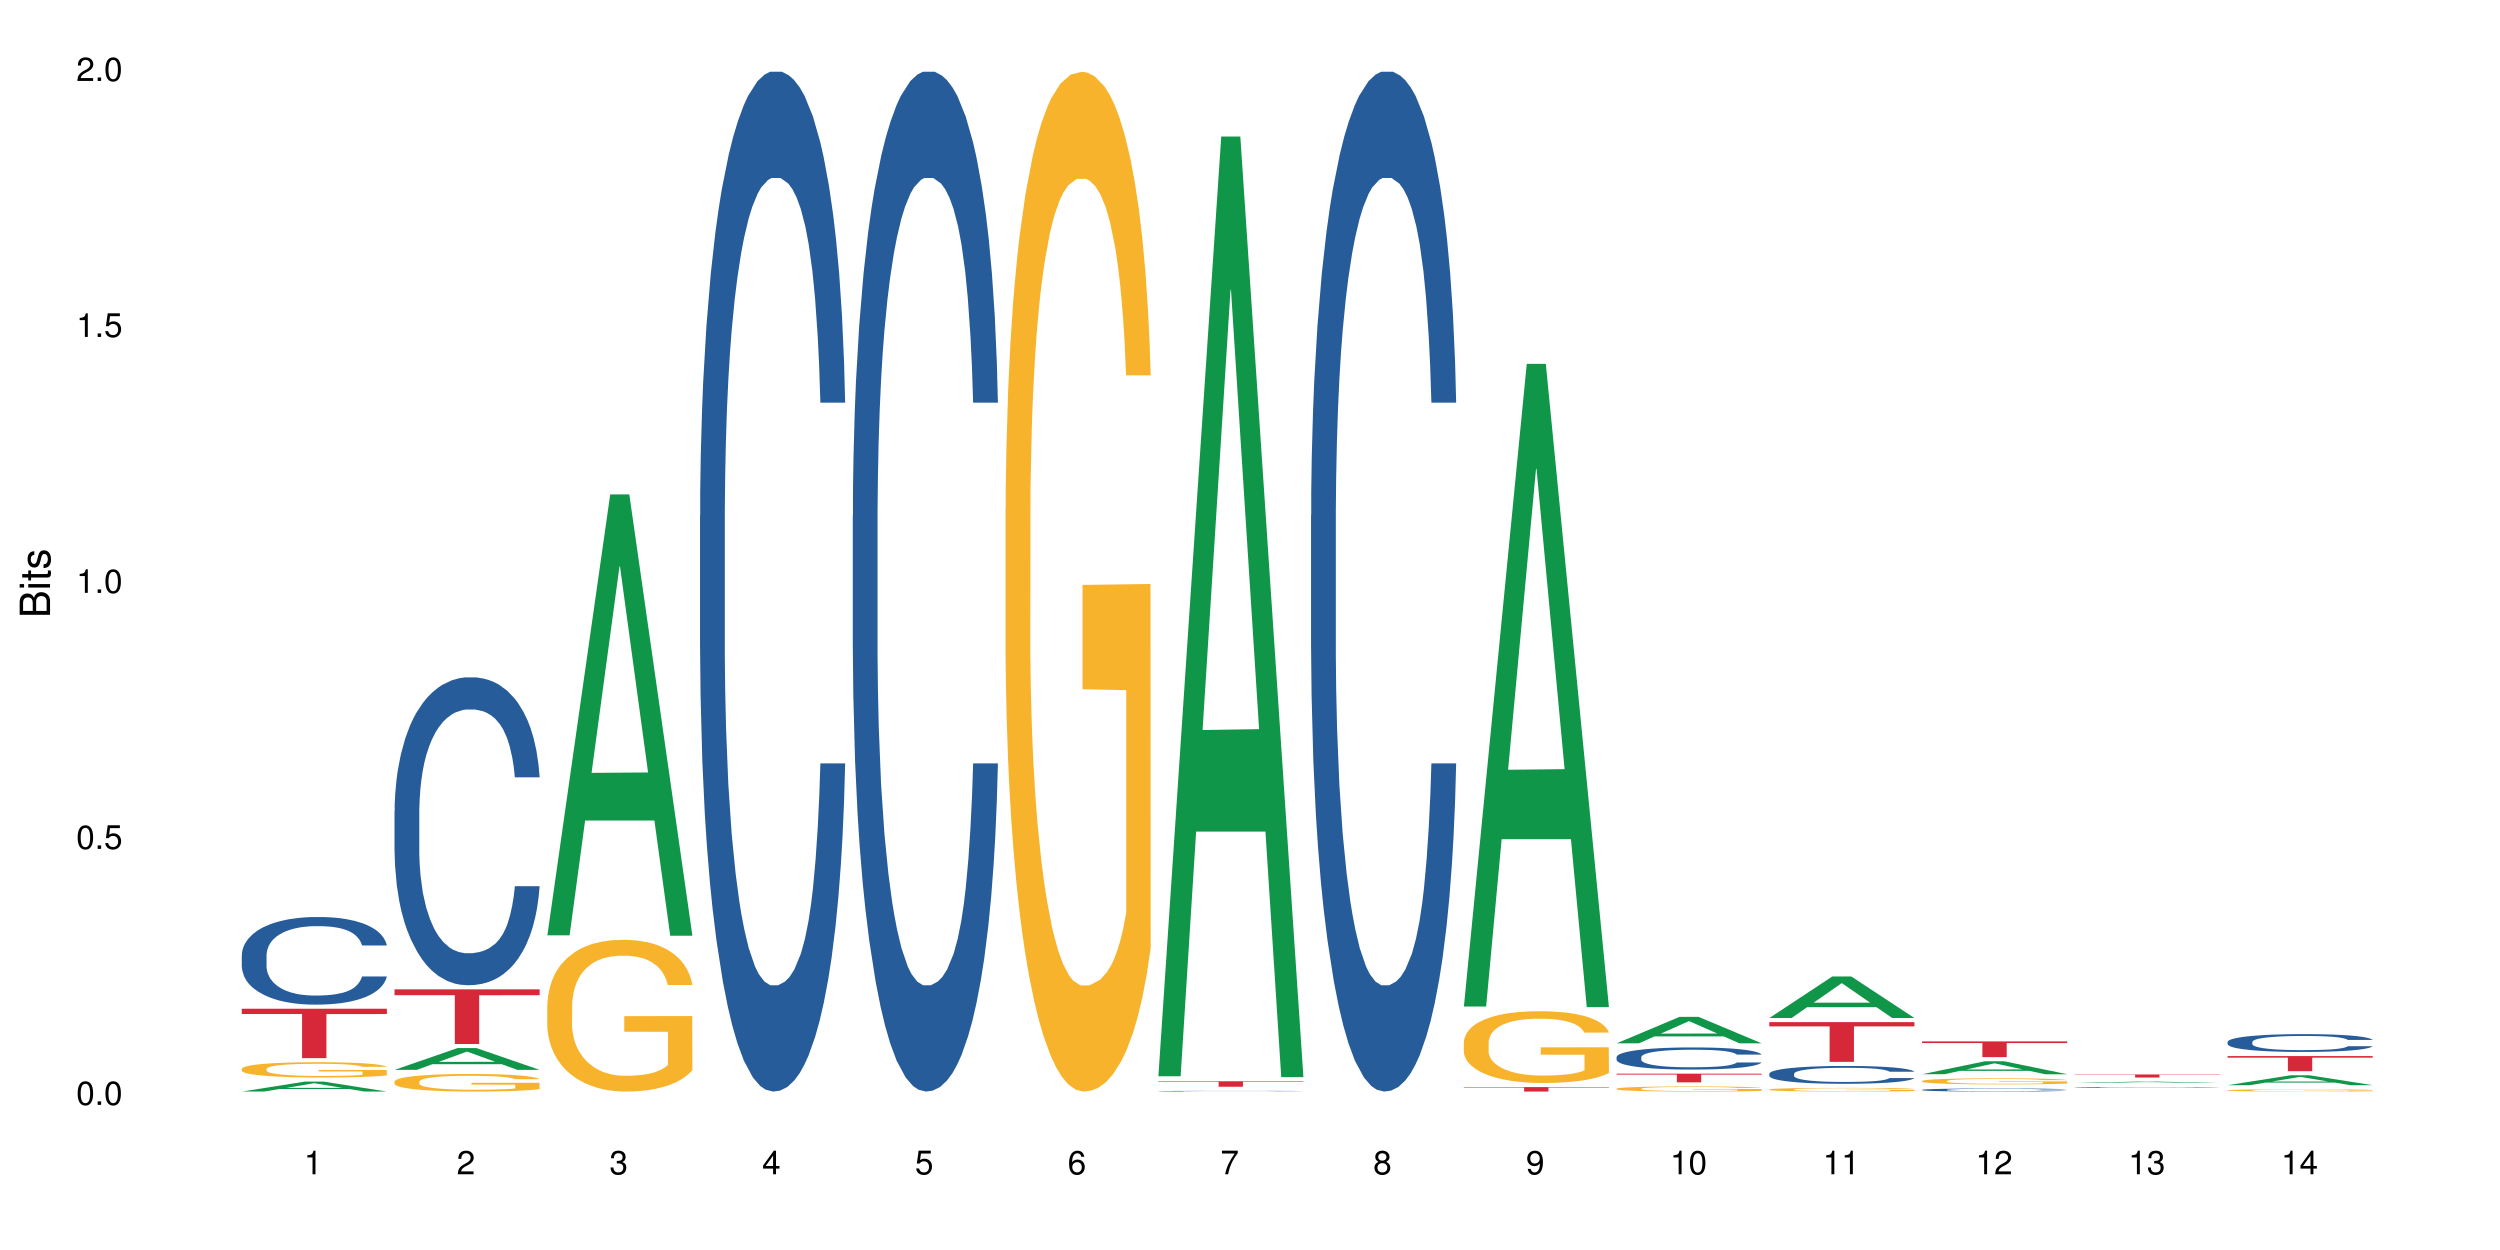 <?xml version="1.0" encoding="UTF-8"?>
<svg xmlns="http://www.w3.org/2000/svg" xmlns:xlink="http://www.w3.org/1999/xlink" width="720pt" height="360pt" viewBox="0 0 720 360" version="1.1">
<defs>
<g>
<symbol overflow="visible" id="glyph0-0">
<path style="stroke:none;" d=""/>
</symbol>
<symbol overflow="visible" id="glyph0-1">
<path style="stroke:none;" d="M 2.641 -6.797 C 2 -6.797 1.422 -6.531 1.078 -6.047 C 0.641 -5.453 0.406 -4.547 0.406 -3.297 C 0.406 -1 1.188 0.219 2.641 0.219 C 4.078 0.219 4.859 -1 4.859 -3.234 C 4.859 -4.562 4.656 -5.438 4.203 -6.047 C 3.844 -6.531 3.281 -6.797 2.641 -6.797 Z M 2.641 -6.047 C 3.547 -6.047 4 -5.125 4 -3.312 C 4 -1.375 3.562 -0.484 2.625 -0.484 C 1.734 -0.484 1.281 -1.422 1.281 -3.281 C 1.281 -5.141 1.734 -6.047 2.641 -6.047 Z M 2.641 -6.047 "/>
</symbol>
<symbol overflow="visible" id="glyph0-2">
<path style="stroke:none;" d="M 1.828 -1 L 0.828 -1 L 0.828 0 L 1.828 0 Z M 1.828 -1 "/>
</symbol>
<symbol overflow="visible" id="glyph0-3">
<path style="stroke:none;" d="M 4.562 -6.797 L 1.062 -6.797 L 0.547 -3.094 L 1.328 -3.094 C 1.719 -3.562 2.047 -3.734 2.578 -3.734 C 3.484 -3.734 4.062 -3.109 4.062 -2.094 C 4.062 -1.125 3.484 -0.531 2.578 -0.531 C 1.828 -0.531 1.375 -0.906 1.188 -1.672 L 0.328 -1.672 C 0.453 -1.109 0.547 -0.844 0.75 -0.594 C 1.125 -0.078 1.828 0.219 2.594 0.219 C 3.969 0.219 4.922 -0.781 4.922 -2.219 C 4.922 -3.562 4.031 -4.484 2.719 -4.484 C 2.25 -4.484 1.859 -4.359 1.469 -4.062 L 1.734 -5.969 L 4.562 -5.969 Z M 4.562 -6.797 "/>
</symbol>
<symbol overflow="visible" id="glyph0-4">
<path style="stroke:none;" d="M 2.484 -4.844 L 2.484 0 L 3.328 0 L 3.328 -6.797 L 2.766 -6.797 C 2.469 -5.75 2.281 -5.609 0.984 -5.453 L 0.984 -4.844 Z M 2.484 -4.844 "/>
</symbol>
<symbol overflow="visible" id="glyph0-5">
<path style="stroke:none;" d="M 4.859 -0.828 L 1.281 -0.828 C 1.359 -1.391 1.672 -1.75 2.5 -2.234 L 3.469 -2.75 C 4.406 -3.266 4.906 -3.969 4.906 -4.812 C 4.906 -5.375 4.672 -5.906 4.266 -6.266 C 3.859 -6.625 3.375 -6.797 2.719 -6.797 C 1.859 -6.797 1.219 -6.5 0.844 -5.922 C 0.609 -5.562 0.5 -5.125 0.484 -4.438 L 1.328 -4.438 C 1.359 -4.906 1.406 -5.188 1.531 -5.406 C 1.75 -5.812 2.188 -6.062 2.703 -6.062 C 3.469 -6.062 4.031 -5.516 4.031 -4.781 C 4.031 -4.25 3.719 -3.797 3.125 -3.438 L 2.234 -2.938 C 0.812 -2.141 0.406 -1.5 0.328 0 L 4.859 0 Z M 4.859 -0.828 "/>
</symbol>
<symbol overflow="visible" id="glyph0-6">
<path style="stroke:none;" d="M 2.125 -3.125 L 2.578 -3.125 C 3.516 -3.125 3.984 -2.703 3.984 -1.891 C 3.984 -1.031 3.469 -0.531 2.578 -0.531 C 1.656 -0.531 1.203 -0.984 1.156 -1.969 L 0.312 -1.969 C 0.344 -1.422 0.438 -1.078 0.609 -0.766 C 0.953 -0.109 1.625 0.219 2.547 0.219 C 3.953 0.219 4.859 -0.609 4.859 -1.906 C 4.859 -2.766 4.516 -3.25 3.703 -3.516 C 4.344 -3.766 4.656 -4.25 4.656 -4.938 C 4.656 -6.109 3.875 -6.797 2.578 -6.797 C 1.203 -6.797 0.484 -6.047 0.453 -4.609 L 1.297 -4.609 C 1.312 -5.016 1.344 -5.25 1.453 -5.453 C 1.641 -5.828 2.062 -6.062 2.594 -6.062 C 3.344 -6.062 3.797 -5.625 3.797 -4.906 C 3.797 -4.422 3.609 -4.141 3.25 -3.984 C 3.016 -3.891 2.719 -3.844 2.125 -3.844 Z M 2.125 -3.125 "/>
</symbol>
<symbol overflow="visible" id="glyph0-7">
<path style="stroke:none;" d="M 3.141 -1.625 L 3.141 0 L 3.984 0 L 3.984 -1.625 L 4.984 -1.625 L 4.984 -2.391 L 3.984 -2.391 L 3.984 -6.797 L 3.359 -6.797 L 0.266 -2.516 L 0.266 -1.625 Z M 3.141 -2.391 L 1 -2.391 L 3.141 -5.359 Z M 3.141 -2.391 "/>
</symbol>
<symbol overflow="visible" id="glyph0-8">
<path style="stroke:none;" d="M 4.781 -5.031 C 4.609 -6.141 3.891 -6.797 2.844 -6.797 C 2.094 -6.797 1.422 -6.438 1.031 -5.828 C 0.609 -5.172 0.406 -4.344 0.406 -3.094 C 0.406 -1.953 0.578 -1.234 0.984 -0.625 C 1.359 -0.078 1.953 0.219 2.703 0.219 C 3.984 0.219 4.922 -0.734 4.922 -2.078 C 4.922 -3.344 4.062 -4.234 2.844 -4.234 C 2.172 -4.234 1.641 -3.969 1.281 -3.469 C 1.281 -5.125 1.828 -6.047 2.797 -6.047 C 3.391 -6.047 3.797 -5.672 3.938 -5.031 Z M 2.734 -3.484 C 3.547 -3.484 4.062 -2.922 4.062 -2 C 4.062 -1.156 3.484 -0.531 2.703 -0.531 C 1.922 -0.531 1.328 -1.188 1.328 -2.047 C 1.328 -2.891 1.906 -3.484 2.734 -3.484 Z M 2.734 -3.484 "/>
</symbol>
<symbol overflow="visible" id="glyph0-9">
<path style="stroke:none;" d="M 4.984 -6.797 L 0.438 -6.797 L 0.438 -5.969 L 4.109 -5.969 C 2.5 -3.656 1.828 -2.234 1.328 0 L 2.219 0 C 2.594 -2.172 3.453 -4.047 4.984 -6.094 Z M 4.984 -6.797 "/>
</symbol>
<symbol overflow="visible" id="glyph0-10">
<path style="stroke:none;" d="M 3.75 -3.578 C 4.453 -4 4.688 -4.344 4.688 -4.984 C 4.688 -6.047 3.844 -6.797 2.641 -6.797 C 1.438 -6.797 0.594 -6.047 0.594 -4.984 C 0.594 -4.359 0.828 -4.016 1.516 -3.578 C 0.734 -3.203 0.359 -2.641 0.359 -1.891 C 0.359 -0.641 1.297 0.219 2.641 0.219 C 3.984 0.219 4.922 -0.641 4.922 -1.875 C 4.922 -2.641 4.531 -3.203 3.75 -3.578 Z M 2.641 -6.047 C 3.359 -6.047 3.812 -5.625 3.812 -4.969 C 3.812 -4.344 3.344 -3.922 2.641 -3.922 C 1.922 -3.922 1.453 -4.344 1.453 -4.984 C 1.453 -5.625 1.922 -6.047 2.641 -6.047 Z M 2.641 -3.203 C 3.484 -3.203 4.062 -2.672 4.062 -1.875 C 4.062 -1.062 3.484 -0.531 2.625 -0.531 C 1.797 -0.531 1.219 -1.078 1.219 -1.875 C 1.219 -2.672 1.797 -3.203 2.641 -3.203 Z M 2.641 -3.203 "/>
</symbol>
<symbol overflow="visible" id="glyph0-11">
<path style="stroke:none;" d="M 0.516 -1.547 C 0.672 -0.438 1.406 0.219 2.438 0.219 C 3.188 0.219 3.859 -0.141 4.266 -0.75 C 4.688 -1.406 4.891 -2.25 4.891 -3.484 C 4.891 -4.625 4.703 -5.359 4.312 -5.953 C 3.938 -6.5 3.344 -6.797 2.594 -6.797 C 1.297 -6.797 0.359 -5.844 0.359 -4.516 C 0.359 -3.25 1.234 -2.344 2.453 -2.344 C 3.094 -2.344 3.562 -2.578 4.016 -3.109 C 4 -1.453 3.469 -0.531 2.5 -0.531 C 1.906 -0.531 1.484 -0.906 1.359 -1.547 Z M 2.578 -6.062 C 3.375 -6.062 3.969 -5.406 3.969 -4.531 C 3.969 -3.688 3.375 -3.094 2.547 -3.094 C 1.734 -3.094 1.234 -3.672 1.234 -4.578 C 1.234 -5.438 1.797 -6.062 2.578 -6.062 Z M 2.578 -6.062 "/>
</symbol>
<symbol overflow="visible" id="glyph1-0">
<path style="stroke:none;" d=""/>
</symbol>
<symbol overflow="visible" id="glyph1-1">
<path style="stroke:none;" d="M 0 -0.953 L 0 -4.891 C 0 -5.719 -0.234 -6.344 -0.734 -6.797 C -1.188 -7.234 -1.812 -7.469 -2.5 -7.469 C -3.547 -7.469 -4.188 -7 -4.625 -5.875 C -4.984 -6.672 -5.641 -7.094 -6.531 -7.094 C -7.156 -7.094 -7.734 -6.859 -8.141 -6.391 C -8.562 -5.938 -8.75 -5.344 -8.75 -4.5 L -8.75 -0.953 Z M -4.984 -2.062 L -7.766 -2.062 L -7.766 -4.219 C -7.766 -4.844 -7.688 -5.203 -7.453 -5.5 C -7.219 -5.812 -6.859 -5.969 -6.375 -5.969 C -5.906 -5.969 -5.531 -5.812 -5.297 -5.5 C -5.062 -5.203 -4.984 -4.844 -4.984 -4.219 Z M -0.984 -2.062 L -4 -2.062 L -4 -4.781 C -4 -5.328 -3.859 -5.688 -3.578 -5.953 C -3.297 -6.219 -2.922 -6.359 -2.484 -6.359 C -2.062 -6.359 -1.688 -6.219 -1.406 -5.953 C -1.109 -5.688 -0.984 -5.328 -0.984 -4.781 Z M -0.984 -2.062 "/>
</symbol>
<symbol overflow="visible" id="glyph1-2">
<path style="stroke:none;" d="M -6.281 -1.797 L -6.281 -0.797 L 0 -0.797 L 0 -1.797 Z M -8.75 -1.797 L -8.75 -0.797 L -7.484 -0.797 L -7.484 -1.797 Z M -8.75 -1.797 "/>
</symbol>
<symbol overflow="visible" id="glyph1-3">
<path style="stroke:none;" d="M -6.281 -3.047 L -6.281 -2.016 L -8.016 -2.016 L -8.016 -1.016 L -6.281 -1.016 L -6.281 -0.172 L -5.469 -0.172 L -5.469 -1.016 L -0.719 -1.016 C -0.078 -1.016 0.281 -1.453 0.281 -2.234 C 0.281 -2.469 0.25 -2.719 0.188 -3.047 L -0.641 -3.047 C -0.609 -2.922 -0.594 -2.766 -0.594 -2.562 C -0.594 -2.141 -0.719 -2.016 -1.156 -2.016 L -5.469 -2.016 L -5.469 -3.047 Z M -6.281 -3.047 "/>
</symbol>
<symbol overflow="visible" id="glyph1-4">
<path style="stroke:none;" d="M -4.531 -5.25 C -5.766 -5.25 -6.469 -4.422 -6.469 -2.969 C -6.469 -1.516 -5.719 -0.562 -4.547 -0.562 C -3.562 -0.562 -3.094 -1.062 -2.734 -2.562 L -2.516 -3.484 C -2.344 -4.188 -2.094 -4.469 -1.625 -4.469 C -1.047 -4.469 -0.641 -3.875 -0.641 -3 C -0.641 -2.453 -0.797 -2 -1.062 -1.75 C -1.25 -1.594 -1.422 -1.531 -1.875 -1.469 L -1.875 -0.406 C -0.422 -0.453 0.281 -1.266 0.281 -2.922 C 0.281 -4.5 -0.5 -5.516 -1.719 -5.516 C -2.656 -5.516 -3.172 -4.984 -3.469 -3.734 L -3.703 -2.766 C -3.891 -1.953 -4.156 -1.609 -4.594 -1.609 C -5.172 -1.609 -5.547 -2.125 -5.547 -2.938 C -5.547 -3.75 -5.203 -4.172 -4.531 -4.203 Z M -4.531 -5.25 "/>
</symbol>
</g>
</defs>
<g id="surface117847">
<rect x="0" y="0" width="720" height="360" style="fill:rgb(100%,100%,100%);fill-opacity:1;stroke:none;"/>
<path style=" stroke:none;fill-rule:nonzero;fill:rgb(6.275%,58.824%,28.235%);fill-opacity:1;" d="M 69.629 314.367 L 69.676 314.367 L 87.758 311.508 L 93.25 311.508 L 111.422 314.371 L 105.039 314.371 L 100.484 313.625 L 80.523 313.625 L 76.059 314.367 L 69.629 314.367 L 82.445 313.312 L 98.652 313.312 L 90.57 311.977 L 90.48 311.973 L 90.391 311.98 L 82.398 313.312 L 82.445 313.312 Z M 69.629 314.367 "/>
<path style=" stroke:none;fill-rule:nonzero;fill:rgb(14.51%,36.078%,60%);fill-opacity:1;" d="M 69.629 275.086 L 69.68 275.062 L 69.68 274.512 L 69.832 273.633 L 70.191 272.527 L 70.547 271.766 L 71.465 270.406 L 72.738 269.09 L 74.062 268.074 L 75.031 267.477 L 75.898 267.016 L 77.887 266.16 L 79.16 265.723 L 80.535 265.332 L 82.219 264.941 L 83.441 264.711 L 86.195 264.34 L 88.234 264.18 L 89.812 264.109 L 93.227 264.109 L 95.266 264.203 L 96.746 264.316 L 98.375 264.5 L 99.75 264.711 L 102.148 265.215 L 104.289 265.863 L 105.258 266.23 L 106.785 266.945 L 107.957 267.637 L 108.773 268.238 L 109.691 269.09 L 110.504 270.129 L 111.117 271.305 L 111.422 272.297 L 104.289 272.297 L 103.93 271.375 L 103.523 270.66 L 102.758 269.715 L 101.992 269.043 L 100.922 268.375 L 99.957 267.938 L 98.629 267.5 L 97.457 267.223 L 96.234 267.016 L 95.062 266.875 L 92.82 266.738 L 90.219 266.738 L 89.254 266.785 L 87.266 266.969 L 86.195 267.129 L 84.664 267.453 L 83.594 267.754 L 82.32 268.215 L 81.453 268.605 L 80.383 269.207 L 79.617 269.738 L 78.754 270.496 L 78.242 271.074 L 77.785 271.719 L 77.375 272.48 L 77.07 273.289 L 76.867 274.141 L 76.766 274.973 L 76.766 278.547 L 76.867 279.375 L 77.121 280.344 L 77.785 281.75 L 78.754 282.973 L 79.875 283.941 L 80.945 284.633 L 81.555 284.957 L 82.371 285.324 L 83.645 285.785 L 85.48 286.25 L 86.551 286.434 L 88.184 286.617 L 89.863 286.711 L 92.105 286.711 L 94.094 286.617 L 95.418 286.5 L 96.797 286.316 L 98.68 285.926 L 99.852 285.555 L 100.871 285.117 L 101.637 284.68 L 102.148 284.312 L 102.91 283.598 L 103.523 282.812 L 103.98 282.004 L 104.289 281.223 L 111.422 281.223 L 111.117 282.145 L 110.66 283.043 L 110.199 283.711 L 109.484 284.52 L 108.672 285.234 L 107.5 286.039 L 106.531 286.57 L 105.258 287.148 L 104.082 287.586 L 102.809 287.977 L 100.922 288.438 L 99.699 288.668 L 98.375 288.879 L 96.797 289.062 L 94.809 289.223 L 92.668 289.316 L 90.68 289.34 L 88.539 289.293 L 86.957 289.199 L 84.867 288.992 L 82.27 288.578 L 80.383 288.141 L 78.906 287.699 L 77.633 287.238 L 76.203 286.617 L 74.371 285.602 L 73.25 284.82 L 72.484 284.172 L 71.617 283.273 L 71.004 282.465 L 70.293 281.176 L 69.781 279.539 L 69.629 278.27 Z M 69.629 275.086 "/>
<path style=" stroke:none;fill-rule:nonzero;fill:rgb(96.863%,70.196%,16.863%);fill-opacity:1;" d="M 69.629 307.805 L 69.68 307.801 L 69.68 307.723 L 69.883 307.539 L 70.395 307.289 L 71.055 307.086 L 71.77 306.922 L 72.23 306.84 L 72.992 306.719 L 73.656 306.629 L 75.336 306.449 L 77.477 306.277 L 78.652 306.207 L 79.977 306.137 L 81.863 306.062 L 82.727 306.031 L 85.379 305.969 L 88.387 305.93 L 91.699 305.914 L 93.227 305.918 L 95.316 305.938 L 98.172 305.98 L 99.801 306.02 L 101.078 306.062 L 102.402 306.113 L 104.031 306.195 L 105.562 306.289 L 106.785 306.387 L 108.008 306.508 L 109.027 306.637 L 109.895 306.777 L 110.66 306.945 L 111.117 307.09 L 111.422 307.23 L 104.34 307.23 L 103.93 307.09 L 103.473 306.98 L 102.707 306.848 L 101.941 306.75 L 101.18 306.672 L 99.75 306.57 L 98.527 306.504 L 97 306.449 L 95.52 306.41 L 93.84 306.387 L 92.82 306.379 L 90.117 306.379 L 87.672 306.406 L 86.246 306.441 L 85.227 306.473 L 83.797 306.531 L 82.934 306.582 L 82.422 306.613 L 80.895 306.738 L 79.875 306.852 L 79.312 306.926 L 78.602 307.047 L 78.09 307.156 L 77.531 307.316 L 77.223 307.438 L 76.816 307.711 L 76.766 308.438 L 76.918 308.59 L 77.223 308.758 L 77.633 308.902 L 78.242 309.055 L 78.855 309.172 L 79.926 309.328 L 80.844 309.434 L 81.555 309.5 L 82.934 309.609 L 83.492 309.648 L 84.816 309.719 L 86.195 309.777 L 87.875 309.824 L 89.148 309.848 L 91.188 309.867 L 93.789 309.867 L 96.848 309.844 L 98.781 309.812 L 100.109 309.781 L 100.977 309.75 L 102.047 309.707 L 102.809 309.668 L 103.523 309.621 L 104.391 309.555 L 104.391 308.59 L 91.801 308.586 L 91.801 308.137 L 111.371 308.133 L 111.422 309.707 L 110.352 309.816 L 109.027 309.922 L 107.754 310 L 106.43 310.07 L 104.543 310.145 L 103.012 310.195 L 100.668 310.25 L 98.527 310.289 L 96.285 310.312 L 94.297 310.324 L 91.953 310.328 L 89.863 310.32 L 87.621 310.297 L 85.836 310.262 L 84.207 310.223 L 82.574 310.172 L 80.535 310.086 L 79.211 310.016 L 77.836 309.934 L 76.461 309.832 L 75.234 309.723 L 74.422 309.641 L 73.605 309.543 L 72.738 309.422 L 71.922 309.285 L 71.312 309.16 L 70.75 309.02 L 70.344 308.887 L 69.934 308.703 L 69.73 308.559 L 69.629 308.434 Z M 69.629 307.805 "/>
<path style=" stroke:none;fill-rule:nonzero;fill:rgb(83.922%,15.686%,22.353%);fill-opacity:1;" d="M 69.629 290.52 L 111.422 290.52 L 111.422 292.039 L 94.004 292.055 L 94.004 304.734 L 86.996 304.734 L 86.996 292.066 L 86.895 292.039 L 69.629 292.039 Z M 69.629 290.52 "/>
<path style=" stroke:none;fill-rule:nonzero;fill:rgb(6.275%,58.824%,28.235%);fill-opacity:1;" d="M 113.621 308.121 L 113.668 308.113 L 131.75 301.852 L 137.242 301.852 L 155.418 308.125 L 149.031 308.125 L 144.477 306.488 L 124.52 306.488 L 120.051 308.121 L 113.621 308.121 L 126.438 305.812 L 142.645 305.805 L 134.562 302.879 L 134.477 302.871 L 134.387 302.891 L 126.395 305.805 L 126.438 305.812 Z M 113.621 308.121 "/>
<path style=" stroke:none;fill-rule:nonzero;fill:rgb(14.51%,36.078%,60%);fill-opacity:1;" d="M 113.621 233.672 L 113.672 233.59 L 113.672 231.645 L 113.828 228.566 L 114.184 224.676 L 114.539 222 L 115.457 217.219 L 116.73 212.602 L 118.059 209.035 L 119.023 206.93 L 119.891 205.309 L 121.879 202.309 L 123.152 200.77 L 124.531 199.391 L 126.211 198.016 L 127.434 197.203 L 130.188 195.906 L 132.227 195.34 L 133.805 195.098 L 137.223 195.098 L 139.258 195.422 L 140.738 195.828 L 142.367 196.473 L 143.746 197.203 L 146.141 198.988 L 148.281 201.258 L 149.25 202.551 L 150.777 205.066 L 151.949 207.496 L 152.766 209.602 L 153.684 212.602 L 154.5 216.25 L 155.109 220.383 L 155.418 223.867 L 148.281 223.867 L 147.926 220.625 L 147.516 218.113 L 146.75 214.789 L 145.988 212.438 L 144.918 210.09 L 143.949 208.551 L 142.625 207.008 L 141.453 206.039 L 140.227 205.309 L 139.055 204.82 L 136.812 204.336 L 134.215 204.336 L 133.246 204.496 L 131.258 205.145 L 130.188 205.715 L 128.66 206.848 L 127.59 207.902 L 126.312 209.523 L 125.449 210.898 L 124.379 213.008 L 123.613 214.871 L 122.746 217.543 L 122.234 219.57 L 121.777 221.84 L 121.371 224.516 L 121.062 227.352 L 120.859 230.348 L 120.758 233.266 L 120.758 245.828 L 120.859 248.746 L 121.113 252.148 L 121.777 257.094 L 122.746 261.387 L 123.867 264.789 L 124.938 267.223 L 125.551 268.355 L 126.363 269.652 L 127.641 271.273 L 129.473 272.895 L 130.543 273.543 L 132.176 274.191 L 133.855 274.516 L 136.098 274.516 L 138.086 274.191 L 139.414 273.785 L 140.789 273.137 L 142.676 271.762 L 143.848 270.465 L 144.867 268.922 L 145.629 267.383 L 146.141 266.086 L 146.906 263.574 L 147.516 260.82 L 147.977 257.984 L 148.281 255.227 L 155.418 255.227 L 155.109 258.469 L 154.652 261.629 L 154.191 263.98 L 153.48 266.816 L 152.664 269.328 L 151.492 272.164 L 150.523 274.027 L 149.25 276.055 L 148.078 277.594 L 146.805 278.973 L 144.918 280.594 L 143.695 281.402 L 142.367 282.133 L 140.789 282.781 L 138.801 283.348 L 136.66 283.672 L 134.672 283.754 L 132.531 283.59 L 130.953 283.266 L 128.863 282.539 L 126.262 281.078 L 124.379 279.539 L 122.898 278 L 121.625 276.379 L 120.199 274.191 L 118.363 270.625 L 117.242 267.871 L 116.477 265.602 L 115.609 262.441 L 115 259.605 L 114.285 255.066 L 113.777 249.312 L 113.621 244.855 Z M 113.621 233.672 "/>
<path style=" stroke:none;fill-rule:nonzero;fill:rgb(96.863%,70.196%,16.863%);fill-opacity:1;" d="M 113.621 311.477 L 113.672 311.469 L 113.672 311.379 L 113.879 311.172 L 114.387 310.883 L 115.051 310.648 L 115.762 310.461 L 116.223 310.363 L 116.988 310.227 L 117.648 310.125 L 119.332 309.918 L 121.473 309.723 L 122.645 309.641 L 123.969 309.559 L 125.855 309.473 L 126.723 309.441 L 129.371 309.367 L 132.379 309.32 L 135.691 309.305 L 137.223 309.312 L 139.312 309.328 L 142.164 309.379 L 143.797 309.426 L 145.07 309.473 L 146.395 309.531 L 148.027 309.625 L 149.555 309.734 L 150.777 309.848 L 152 309.984 L 153.02 310.133 L 153.887 310.297 L 154.652 310.488 L 155.109 310.652 L 155.418 310.812 L 148.332 310.812 L 147.926 310.652 L 147.465 310.527 L 146.699 310.375 L 145.938 310.262 L 145.172 310.176 L 143.746 310.055 L 142.523 309.98 L 140.992 309.918 L 139.516 309.875 L 137.832 309.848 L 136.812 309.836 L 134.113 309.836 L 131.664 309.871 L 130.238 309.906 L 129.219 309.945 L 127.793 310.012 L 126.926 310.07 L 126.414 310.105 L 124.887 310.25 L 123.867 310.379 L 123.305 310.469 L 122.594 310.605 L 122.082 310.73 L 121.523 310.914 L 121.219 311.055 L 120.809 311.367 L 120.758 312.203 L 120.91 312.379 L 121.219 312.566 L 121.625 312.734 L 122.234 312.91 L 122.848 313.043 L 123.918 313.223 L 124.836 313.344 L 125.551 313.422 L 126.926 313.547 L 127.484 313.59 L 128.812 313.672 L 130.188 313.738 L 131.871 313.793 L 133.145 313.82 L 135.184 313.844 L 137.781 313.844 L 140.84 313.816 L 142.777 313.777 L 144.102 313.742 L 144.969 313.711 L 146.039 313.66 L 146.805 313.613 L 147.516 313.562 L 148.383 313.484 L 148.383 312.379 L 135.793 312.371 L 135.793 311.855 L 155.367 311.852 L 155.418 313.66 L 154.348 313.785 L 153.02 313.902 L 151.746 313.996 L 150.422 314.074 L 148.535 314.164 L 147.008 314.219 L 144.664 314.281 L 142.523 314.324 L 140.277 314.352 L 138.293 314.367 L 135.945 314.371 L 133.855 314.363 L 131.613 314.332 L 129.832 314.297 L 128.199 314.25 L 126.57 314.191 L 124.531 314.094 L 123.203 314.016 L 121.828 313.918 L 120.453 313.801 L 119.23 313.676 L 118.414 313.578 L 117.598 313.469 L 116.73 313.328 L 115.918 313.172 L 115.305 313.031 L 114.742 312.867 L 114.336 312.715 L 113.93 312.508 L 113.727 312.34 L 113.621 312.195 Z M 113.621 311.477 "/>
<path style=" stroke:none;fill-rule:nonzero;fill:rgb(83.922%,15.686%,22.353%);fill-opacity:1;" d="M 113.621 284.934 L 155.418 284.934 L 155.418 286.617 L 138 286.633 L 138 300.672 L 130.988 300.672 L 130.988 286.648 L 130.887 286.617 L 113.621 286.617 Z M 113.621 284.934 "/>
<path style=" stroke:none;fill-rule:nonzero;fill:rgb(6.275%,58.824%,28.235%);fill-opacity:1;" d="M 157.617 269.367 L 157.66 269.246 L 175.746 142.383 L 181.238 142.383 L 199.41 269.484 L 193.023 269.484 L 188.469 236.309 L 168.512 236.309 L 164.047 269.367 L 157.617 269.367 L 170.43 222.582 L 186.641 222.465 L 178.559 163.148 L 178.469 163.031 L 178.379 163.387 L 170.387 222.465 L 170.43 222.582 Z M 157.617 269.367 "/>
<path style=" stroke:none;fill-rule:nonzero;fill:rgb(96.863%,70.196%,16.863%);fill-opacity:1;" d="M 157.617 289.387 L 157.668 289.344 L 157.668 288.547 L 157.871 286.75 L 158.379 284.277 L 159.043 282.242 L 159.758 280.645 L 160.215 279.805 L 160.98 278.609 L 161.641 277.73 L 163.324 275.934 L 165.465 274.258 L 166.637 273.539 L 167.961 272.859 L 169.848 272.102 L 170.715 271.824 L 173.363 271.184 L 176.371 270.785 L 179.684 270.664 L 181.215 270.707 L 183.305 270.863 L 186.156 271.305 L 187.789 271.703 L 189.062 272.102 L 190.387 272.621 L 192.02 273.418 L 193.547 274.379 L 194.773 275.336 L 195.996 276.531 L 197.016 277.809 L 197.879 279.207 L 198.645 280.883 L 199.105 282.281 L 199.41 283.676 L 192.324 283.676 L 191.918 282.281 L 191.457 281.203 L 190.695 279.887 L 189.93 278.926 L 189.164 278.168 L 187.738 277.133 L 186.516 276.492 L 184.984 275.934 L 183.508 275.574 L 181.824 275.336 L 180.805 275.254 L 178.105 275.254 L 175.66 275.535 L 174.23 275.855 L 173.211 276.172 L 171.785 276.773 L 170.918 277.25 L 170.41 277.57 L 168.879 278.809 L 167.859 279.926 L 167.301 280.684 L 166.586 281.883 L 166.078 282.957 L 165.516 284.555 L 165.211 285.754 L 164.801 288.469 L 164.75 295.652 L 164.906 297.168 L 165.211 298.805 L 165.617 300.242 L 166.23 301.758 L 166.84 302.914 L 167.91 304.473 L 168.828 305.512 L 169.543 306.188 L 170.918 307.266 L 171.48 307.625 L 172.805 308.344 L 174.18 308.902 L 175.863 309.383 L 177.137 309.621 L 179.176 309.82 L 181.773 309.82 L 184.832 309.582 L 186.77 309.262 L 188.094 308.941 L 188.961 308.664 L 190.031 308.223 L 190.797 307.824 L 191.512 307.387 L 192.375 306.707 L 192.375 297.168 L 179.789 297.129 L 179.789 292.656 L 199.359 292.617 L 199.41 308.223 L 198.34 309.301 L 197.016 310.34 L 195.738 311.137 L 194.414 311.816 L 192.527 312.574 L 191 313.055 L 188.656 313.613 L 186.516 313.973 L 184.273 314.211 L 182.285 314.332 L 179.941 314.371 L 177.852 314.289 L 175.609 314.051 L 173.824 313.73 L 172.191 313.332 L 170.562 312.812 L 168.523 311.977 L 167.199 311.297 L 165.82 310.461 L 164.445 309.461 L 163.223 308.383 L 162.406 307.547 L 161.59 306.586 L 160.727 305.391 L 159.91 304.031 L 159.297 302.797 L 158.738 301.398 L 158.328 300.082 L 157.922 298.285 L 157.719 296.848 L 157.617 295.613 Z M 157.617 289.387 "/>
<path style=" stroke:none;fill-rule:nonzero;fill:rgb(14.51%,36.078%,60%);fill-opacity:1;" d="M 201.609 148.457 L 201.66 148.188 L 201.66 141.742 L 201.812 131.543 L 202.172 118.656 L 202.527 109.797 L 203.445 93.957 L 204.719 78.652 L 206.043 66.84 L 207.012 59.859 L 207.879 54.492 L 209.867 44.559 L 211.141 39.457 L 212.516 34.891 L 214.199 30.328 L 215.422 27.645 L 218.176 23.348 L 220.211 21.469 L 221.793 20.664 L 225.207 20.664 L 227.246 21.738 L 228.723 23.078 L 230.355 25.227 L 231.73 27.645 L 234.129 33.551 L 236.27 41.066 L 237.234 45.363 L 238.766 53.684 L 239.938 61.738 L 240.754 68.719 L 241.672 78.652 L 242.484 90.734 L 243.098 104.426 L 243.402 115.969 L 236.27 115.969 L 235.91 105.23 L 235.504 96.91 L 234.738 85.902 L 233.973 78.117 L 232.902 70.332 L 231.934 65.23 L 230.609 60.129 L 229.438 56.906 L 228.215 54.492 L 227.043 52.879 L 224.801 51.27 L 222.199 51.27 L 221.23 51.805 L 219.246 53.953 L 218.176 55.832 L 216.645 59.59 L 215.574 63.082 L 214.301 68.449 L 213.434 73.016 L 212.363 79.996 L 211.598 86.172 L 210.734 95.031 L 210.223 101.742 L 209.766 109.258 L 209.355 118.117 L 209.051 127.516 L 208.848 137.449 L 208.746 147.113 L 208.746 188.727 L 208.848 198.391 L 209.102 209.668 L 209.766 226.043 L 210.734 240.273 L 211.855 251.547 L 212.926 259.602 L 213.535 263.359 L 214.352 267.656 L 215.625 273.027 L 217.461 278.395 L 218.531 280.543 L 220.16 282.691 L 221.844 283.766 L 224.086 283.766 L 226.074 282.691 L 227.398 281.348 L 228.777 279.199 L 230.66 274.637 L 231.832 270.34 L 232.852 265.242 L 233.617 260.141 L 234.129 255.844 L 234.891 247.52 L 235.504 238.395 L 235.961 228.996 L 236.27 219.867 L 243.402 219.867 L 243.098 230.609 L 242.641 241.078 L 242.18 248.863 L 241.465 258.262 L 240.652 266.582 L 239.48 275.98 L 238.512 282.152 L 237.234 288.867 L 236.062 293.969 L 234.789 298.531 L 232.902 303.898 L 231.68 306.586 L 230.355 309 L 228.777 311.148 L 226.789 313.027 L 224.648 314.102 L 222.66 314.371 L 220.52 313.832 L 218.938 312.762 L 216.848 310.344 L 214.25 305.512 L 212.363 300.41 L 210.887 295.309 L 209.613 289.941 L 208.184 282.691 L 206.348 270.879 L 205.227 261.75 L 204.465 254.234 L 203.598 243.762 L 202.984 234.367 L 202.273 219.332 L 201.762 200.27 L 201.609 185.504 Z M 201.609 148.457 "/>
<path style=" stroke:none;fill-rule:nonzero;fill:rgb(14.51%,36.078%,60%);fill-opacity:1;" d="M 245.602 148.457 L 245.652 148.188 L 245.652 141.742 L 245.809 131.543 L 246.164 118.656 L 246.52 109.797 L 247.438 93.957 L 248.711 78.652 L 250.035 66.84 L 251.004 59.859 L 251.871 54.492 L 253.859 44.559 L 255.133 39.457 L 256.512 34.891 L 258.191 30.328 L 259.414 27.645 L 262.168 23.348 L 264.207 21.469 L 265.785 20.664 L 269.199 20.664 L 271.238 21.738 L 272.719 23.078 L 274.348 25.227 L 275.727 27.645 L 278.121 33.551 L 280.262 41.066 L 281.23 45.363 L 282.758 53.684 L 283.93 61.738 L 284.746 68.719 L 285.664 78.652 L 286.48 90.734 L 287.09 104.426 L 287.398 115.969 L 280.262 115.969 L 279.906 105.23 L 279.496 96.91 L 278.73 85.902 L 277.969 78.117 L 276.898 70.332 L 275.93 65.23 L 274.605 60.129 L 273.43 56.906 L 272.207 54.492 L 271.035 52.879 L 268.793 51.27 L 266.195 51.27 L 265.227 51.805 L 263.238 53.953 L 262.168 55.832 L 260.637 59.59 L 259.566 63.082 L 258.293 68.449 L 257.426 73.016 L 256.355 79.996 L 255.594 86.172 L 254.727 95.031 L 254.215 101.742 L 253.758 109.258 L 253.352 118.117 L 253.043 127.516 L 252.84 137.449 L 252.738 147.113 L 252.738 188.727 L 252.84 198.391 L 253.094 209.668 L 253.758 226.043 L 254.727 240.273 L 255.848 251.547 L 256.918 259.602 L 257.531 263.359 L 258.344 267.656 L 259.617 273.027 L 261.453 278.395 L 262.523 280.543 L 264.156 282.691 L 265.836 283.766 L 268.078 283.766 L 270.066 282.691 L 271.395 281.348 L 272.77 279.199 L 274.656 274.637 L 275.828 270.34 L 276.848 265.242 L 277.609 260.141 L 278.121 255.844 L 278.887 247.52 L 279.496 238.395 L 279.957 228.996 L 280.262 219.867 L 287.398 219.867 L 287.09 230.609 L 286.633 241.078 L 286.172 248.863 L 285.461 258.262 L 284.645 266.582 L 283.473 275.98 L 282.504 282.152 L 281.23 288.867 L 280.059 293.969 L 278.781 298.531 L 276.898 303.898 L 275.676 306.586 L 274.348 309 L 272.77 311.148 L 270.781 313.027 L 268.641 314.102 L 266.652 314.371 L 264.512 313.832 L 262.934 312.762 L 260.844 310.344 L 258.242 305.512 L 256.355 300.41 L 254.879 295.309 L 253.605 289.941 L 252.18 282.691 L 250.344 270.879 L 249.223 261.75 L 248.457 254.234 L 247.59 243.762 L 246.98 234.367 L 246.266 219.332 L 245.754 200.27 L 245.602 185.504 Z M 245.602 148.457 "/>
<path style=" stroke:none;fill-rule:nonzero;fill:rgb(96.863%,70.196%,16.863%);fill-opacity:1;" d="M 289.598 146.461 L 289.648 146.191 L 289.648 140.828 L 289.852 128.758 L 290.359 112.129 L 291.023 98.449 L 291.738 87.719 L 292.195 82.086 L 292.961 74.039 L 293.621 68.141 L 295.305 56.07 L 297.445 44.805 L 298.617 39.977 L 299.941 35.414 L 301.828 30.32 L 302.695 28.441 L 305.344 24.148 L 308.352 21.469 L 311.664 20.664 L 313.195 20.93 L 315.285 22.004 L 318.137 24.953 L 319.77 27.637 L 321.043 30.32 L 322.367 33.805 L 324 39.172 L 325.527 45.609 L 326.75 52.047 L 327.977 60.094 L 328.996 68.676 L 329.859 78.062 L 330.625 89.328 L 331.086 98.715 L 331.391 108.105 L 324.305 108.105 L 323.898 98.715 L 323.438 91.477 L 322.676 82.625 L 321.91 76.188 L 321.145 71.09 L 319.719 64.117 L 318.496 59.824 L 316.965 56.07 L 315.488 53.656 L 313.805 52.047 L 312.785 51.508 L 310.086 51.508 L 307.641 53.387 L 306.211 55.531 L 305.191 57.68 L 303.766 61.703 L 302.898 64.922 L 302.391 67.066 L 300.859 75.383 L 299.84 82.891 L 299.281 87.988 L 298.566 96.035 L 298.059 103.277 L 297.496 114.004 L 297.191 122.051 L 296.781 140.293 L 296.73 188.574 L 296.883 198.766 L 297.191 209.762 L 297.598 219.418 L 298.211 229.609 L 298.82 237.391 L 299.891 247.852 L 300.809 254.824 L 301.523 259.383 L 302.898 266.625 L 303.461 269.039 L 304.785 273.867 L 306.16 277.625 L 307.844 280.844 L 309.117 282.453 L 311.156 283.793 L 313.754 283.793 L 316.812 282.184 L 318.75 280.039 L 320.074 277.891 L 320.941 276.016 L 322.012 273.062 L 322.777 270.383 L 323.488 267.43 L 324.355 262.871 L 324.355 198.766 L 311.766 198.496 L 311.766 168.457 L 331.34 168.188 L 331.391 273.062 L 330.32 280.305 L 328.996 287.281 L 327.719 292.645 L 326.395 297.203 L 324.508 302.301 L 322.98 305.52 L 320.637 309.273 L 318.496 311.688 L 316.254 313.297 L 314.266 314.102 L 311.922 314.371 L 309.832 313.836 L 307.59 312.227 L 305.805 310.078 L 304.172 307.398 L 302.543 303.91 L 300.504 298.277 L 299.18 293.719 L 297.801 288.086 L 296.426 281.379 L 295.203 274.137 L 294.387 268.504 L 293.57 262.066 L 292.707 254.02 L 291.891 244.898 L 291.277 236.586 L 290.719 227.195 L 290.309 218.344 L 289.902 206.277 L 289.699 196.621 L 289.598 188.305 Z M 289.598 146.461 "/>
<path style=" stroke:none;fill-rule:nonzero;fill:rgb(6.275%,58.824%,28.235%);fill-opacity:1;" d="M 333.59 309.957 L 333.633 309.703 L 351.719 39.312 L 357.211 39.312 L 375.383 310.215 L 369 310.215 L 364.445 239.5 L 344.484 239.5 L 340.02 309.957 L 333.59 309.957 L 346.406 210.246 L 362.613 209.992 L 354.531 83.57 L 354.441 83.316 L 354.352 84.082 L 346.359 209.992 L 346.406 210.246 Z M 333.59 309.957 "/>
<path style=" stroke:none;fill-rule:nonzero;fill:rgb(14.51%,36.078%,60%);fill-opacity:1;" d="M 333.59 314.254 L 333.641 314.254 L 333.641 314.25 L 333.793 314.242 L 334.148 314.234 L 334.508 314.227 L 335.426 314.215 L 336.699 314.207 L 338.023 314.195 L 338.992 314.191 L 339.859 314.188 L 341.848 314.18 L 343.121 314.176 L 344.496 314.176 L 346.18 314.172 L 347.402 314.168 L 350.152 314.168 L 352.191 314.164 L 359.227 314.164 L 360.703 314.168 L 363.711 314.168 L 366.105 314.172 L 368.246 314.18 L 369.215 314.184 L 370.746 314.188 L 371.918 314.191 L 372.734 314.199 L 373.652 314.207 L 374.465 314.215 L 375.078 314.223 L 375.383 314.23 L 368.246 314.23 L 367.891 314.223 L 367.484 314.219 L 365.953 314.203 L 364.883 314.199 L 363.914 314.195 L 362.59 314.191 L 361.418 314.191 L 360.195 314.188 L 350.152 314.188 L 348.625 314.191 L 347.555 314.195 L 346.281 314.199 L 345.414 314.199 L 344.344 314.207 L 343.578 314.211 L 342.715 314.215 L 342.203 314.223 L 341.746 314.227 L 341.336 314.234 L 341.031 314.238 L 340.828 314.246 L 340.727 314.254 L 340.727 314.281 L 340.828 314.289 L 341.082 314.297 L 341.746 314.309 L 342.715 314.32 L 343.836 314.328 L 344.906 314.332 L 345.516 314.336 L 346.332 314.336 L 347.605 314.34 L 349.441 314.344 L 350.512 314.348 L 360.754 314.348 L 362.641 314.344 L 363.812 314.34 L 364.832 314.336 L 365.598 314.332 L 366.105 314.328 L 366.871 314.324 L 367.484 314.316 L 367.941 314.312 L 368.246 314.305 L 375.383 314.305 L 375.078 314.312 L 374.617 314.32 L 374.16 314.324 L 373.445 314.332 L 372.633 314.336 L 371.457 314.344 L 370.492 314.348 L 369.215 314.352 L 368.043 314.355 L 366.77 314.359 L 364.883 314.363 L 363.66 314.363 L 362.336 314.367 L 360.754 314.367 L 358.77 314.371 L 350.918 314.371 L 348.828 314.367 L 346.23 314.363 L 344.344 314.359 L 342.867 314.355 L 341.59 314.352 L 340.164 314.348 L 338.328 314.34 L 337.207 314.332 L 336.445 314.328 L 335.578 314.32 L 334.965 314.316 L 334.254 314.305 L 333.742 314.289 L 333.59 314.281 Z M 333.59 314.254 "/>
<path style=" stroke:none;fill-rule:nonzero;fill:rgb(83.922%,15.686%,22.353%);fill-opacity:1;" d="M 333.59 311.395 L 375.383 311.395 L 375.383 311.562 L 357.965 311.566 L 357.965 312.984 L 350.957 312.984 L 350.957 311.566 L 350.855 311.562 L 333.59 311.562 Z M 333.59 311.395 "/>
<path style=" stroke:none;fill-rule:nonzero;fill:rgb(14.51%,36.078%,60%);fill-opacity:1;" d="M 377.582 148.457 L 377.633 148.188 L 377.633 141.742 L 377.785 131.543 L 378.145 118.656 L 378.5 109.797 L 379.418 93.957 L 380.691 78.652 L 382.016 66.84 L 382.984 59.859 L 383.852 54.492 L 385.84 44.559 L 387.113 39.457 L 388.488 34.891 L 390.172 30.328 L 391.395 27.645 L 394.148 23.348 L 396.188 21.469 L 397.766 20.664 L 401.18 20.664 L 403.219 21.738 L 404.699 23.078 L 406.328 25.227 L 407.703 27.645 L 410.102 33.551 L 412.242 41.066 L 413.211 45.363 L 414.738 53.684 L 415.91 61.738 L 416.727 68.719 L 417.645 78.652 L 418.461 90.734 L 419.07 104.426 L 419.375 115.969 L 412.242 115.969 L 411.883 105.23 L 411.477 96.91 L 410.711 85.902 L 409.949 78.117 L 408.879 70.332 L 407.91 65.23 L 406.582 60.129 L 405.41 56.906 L 404.188 54.492 L 403.016 52.879 L 400.773 51.27 L 398.176 51.27 L 397.207 51.805 L 395.219 53.953 L 394.148 55.832 L 392.617 59.59 L 391.547 63.082 L 390.273 68.449 L 389.406 73.016 L 388.336 79.996 L 387.574 86.172 L 386.707 95.031 L 386.195 101.742 L 385.738 109.258 L 385.332 118.117 L 385.023 127.516 L 384.82 137.449 L 384.719 147.113 L 384.719 188.727 L 384.82 198.391 L 385.074 209.668 L 385.738 226.043 L 386.707 240.273 L 387.828 251.547 L 388.898 259.602 L 389.508 263.359 L 390.324 267.656 L 391.598 273.027 L 393.434 278.395 L 394.504 280.543 L 396.137 282.691 L 397.816 283.766 L 400.059 283.766 L 402.047 282.691 L 403.371 281.348 L 404.75 279.199 L 406.633 274.637 L 407.809 270.34 L 408.828 265.242 L 409.59 260.141 L 410.102 255.844 L 410.863 247.52 L 411.477 238.395 L 411.934 228.996 L 412.242 219.867 L 419.375 219.867 L 419.07 230.609 L 418.613 241.078 L 418.152 248.863 L 417.441 258.262 L 416.625 266.582 L 415.453 275.98 L 414.484 282.152 L 413.211 288.867 L 412.039 293.969 L 410.762 298.531 L 408.879 303.898 L 407.652 306.586 L 406.328 309 L 404.75 311.148 L 402.762 313.027 L 400.621 314.102 L 398.633 314.371 L 396.492 313.832 L 394.914 312.762 L 392.824 310.344 L 390.223 305.512 L 388.336 300.41 L 386.859 295.309 L 385.586 289.941 L 384.156 282.691 L 382.324 270.879 L 381.203 261.75 L 380.438 254.234 L 379.57 243.762 L 378.961 234.367 L 378.246 219.332 L 377.734 200.27 L 377.582 185.504 Z M 377.582 148.457 "/>
<path style=" stroke:none;fill-rule:nonzero;fill:rgb(6.275%,58.824%,28.235%);fill-opacity:1;" d="M 421.578 289.879 L 421.621 289.703 L 439.703 104.793 L 445.195 104.793 L 463.371 290.051 L 456.984 290.051 L 452.43 241.695 L 432.473 241.695 L 428.008 289.879 L 421.578 289.879 L 434.391 221.688 L 450.602 221.516 L 442.52 135.062 L 442.43 134.887 L 442.34 135.41 L 434.348 221.516 L 434.391 221.688 Z M 421.578 289.879 "/>
<path style=" stroke:none;fill-rule:nonzero;fill:rgb(96.863%,70.196%,16.863%);fill-opacity:1;" d="M 421.578 300.086 L 421.629 300.066 L 421.629 299.688 L 421.832 298.84 L 422.34 297.668 L 423.004 296.707 L 423.719 295.953 L 424.176 295.555 L 424.941 294.988 L 425.602 294.574 L 427.285 293.723 L 429.426 292.93 L 430.598 292.59 L 431.922 292.27 L 433.809 291.91 L 434.676 291.781 L 437.324 291.477 L 440.332 291.289 L 443.645 291.23 L 445.176 291.25 L 447.266 291.328 L 450.117 291.535 L 451.75 291.723 L 453.023 291.91 L 454.348 292.156 L 455.98 292.535 L 457.508 292.988 L 458.73 293.441 L 459.957 294.008 L 460.977 294.609 L 461.84 295.273 L 462.605 296.066 L 463.062 296.727 L 463.371 297.387 L 456.285 297.387 L 455.879 296.727 L 455.418 296.215 L 454.656 295.594 L 453.891 295.141 L 453.125 294.781 L 451.699 294.289 L 450.477 293.988 L 448.945 293.723 L 447.469 293.555 L 445.785 293.441 L 444.766 293.402 L 442.066 293.402 L 439.617 293.535 L 438.191 293.688 L 437.172 293.836 L 435.746 294.121 L 434.879 294.348 L 434.371 294.496 L 432.84 295.082 L 431.82 295.613 L 431.262 295.969 L 430.547 296.535 L 430.035 297.047 L 429.477 297.801 L 429.172 298.367 L 428.762 299.652 L 428.711 303.051 L 428.863 303.766 L 429.172 304.543 L 429.578 305.223 L 430.191 305.938 L 430.801 306.484 L 431.871 307.223 L 432.789 307.711 L 433.504 308.035 L 434.879 308.543 L 435.441 308.715 L 436.766 309.055 L 438.141 309.316 L 439.824 309.543 L 441.098 309.656 L 443.137 309.75 L 445.734 309.75 L 448.793 309.637 L 450.73 309.488 L 452.055 309.336 L 452.922 309.203 L 453.992 308.996 L 454.758 308.809 L 455.469 308.602 L 456.336 308.277 L 456.336 303.766 L 443.746 303.75 L 443.746 301.633 L 463.32 301.613 L 463.371 308.996 L 462.301 309.508 L 460.977 309.996 L 459.699 310.375 L 458.375 310.695 L 456.488 311.055 L 454.961 311.281 L 452.617 311.543 L 450.477 311.715 L 448.234 311.828 L 446.246 311.883 L 443.898 311.902 L 441.812 311.867 L 439.566 311.754 L 437.785 311.602 L 436.152 311.414 L 434.523 311.168 L 432.484 310.77 L 431.16 310.449 L 429.781 310.055 L 428.406 309.582 L 427.184 309.07 L 426.367 308.676 L 425.551 308.223 L 424.684 307.656 L 423.871 307.016 L 423.258 306.43 L 422.699 305.77 L 422.289 305.145 L 421.883 304.297 L 421.68 303.617 L 421.578 303.031 Z M 421.578 300.086 "/>
<path style=" stroke:none;fill-rule:nonzero;fill:rgb(83.922%,15.686%,22.353%);fill-opacity:1;" d="M 421.578 313.082 L 463.371 313.082 L 463.371 313.223 L 445.953 313.223 L 445.953 314.371 L 438.945 314.371 L 438.945 313.223 L 421.578 313.223 Z M 421.578 313.082 "/>
<path style=" stroke:none;fill-rule:nonzero;fill:rgb(6.275%,58.824%,28.235%);fill-opacity:1;" d="M 465.57 300.477 L 465.613 300.469 L 483.699 292.859 L 489.191 292.859 L 507.363 300.484 L 500.977 300.484 L 496.426 298.492 L 476.465 298.492 L 472 300.477 L 465.57 300.477 L 478.383 297.672 L 494.594 297.664 L 486.512 294.105 L 486.422 294.098 L 486.332 294.121 L 478.34 297.664 L 478.383 297.672 Z M 465.57 300.477 "/>
<path style=" stroke:none;fill-rule:nonzero;fill:rgb(14.51%,36.078%,60%);fill-opacity:1;" d="M 465.57 304.434 L 465.621 304.43 L 465.621 304.289 L 465.773 304.066 L 466.129 303.789 L 466.488 303.598 L 467.406 303.254 L 468.68 302.922 L 470.004 302.664 L 470.973 302.512 L 471.84 302.395 L 473.828 302.18 L 475.102 302.07 L 476.477 301.973 L 478.16 301.871 L 479.383 301.812 L 482.133 301.723 L 484.172 301.68 L 485.754 301.664 L 489.168 301.664 L 491.207 301.688 L 492.684 301.715 L 494.316 301.762 L 495.691 301.812 L 498.086 301.941 L 500.227 302.105 L 501.195 302.199 L 502.727 302.379 L 503.898 302.555 L 504.715 302.707 L 505.629 302.922 L 506.445 303.184 L 507.059 303.48 L 507.363 303.73 L 500.227 303.73 L 499.871 303.496 L 499.465 303.316 L 498.699 303.078 L 497.934 302.91 L 496.863 302.738 L 495.895 302.629 L 494.57 302.52 L 493.398 302.449 L 492.176 302.395 L 491.004 302.363 L 488.762 302.328 L 486.16 302.328 L 485.191 302.34 L 483.203 302.387 L 482.133 302.426 L 480.605 302.508 L 479.535 302.582 L 478.262 302.699 L 477.395 302.797 L 476.324 302.949 L 475.559 303.082 L 474.691 303.277 L 474.184 303.422 L 473.727 303.586 L 473.316 303.777 L 473.012 303.98 L 472.809 304.195 L 472.707 304.406 L 472.707 305.309 L 472.809 305.52 L 473.062 305.762 L 473.727 306.117 L 474.691 306.426 L 475.812 306.672 L 476.883 306.848 L 477.496 306.926 L 478.312 307.02 L 479.586 307.137 L 481.422 307.254 L 482.492 307.301 L 484.121 307.348 L 485.805 307.371 L 488.047 307.371 L 490.035 307.348 L 491.359 307.316 L 492.734 307.27 L 494.621 307.172 L 495.793 307.078 L 496.812 306.969 L 497.578 306.859 L 498.086 306.766 L 498.852 306.582 L 499.465 306.387 L 499.922 306.184 L 500.227 305.984 L 507.363 305.984 L 507.059 306.219 L 506.598 306.445 L 506.141 306.613 L 505.426 306.816 L 504.609 306.996 L 503.438 307.199 L 502.469 307.336 L 501.195 307.48 L 500.023 307.59 L 498.75 307.691 L 496.863 307.809 L 495.641 307.863 L 494.316 307.918 L 492.734 307.965 L 490.746 308.004 L 488.605 308.027 L 486.621 308.035 L 484.48 308.023 L 482.898 308 L 480.809 307.945 L 478.211 307.84 L 476.324 307.73 L 474.848 307.621 L 473.57 307.504 L 472.145 307.348 L 470.309 307.09 L 469.188 306.891 L 468.426 306.73 L 467.559 306.504 L 466.945 306.297 L 466.23 305.973 L 465.723 305.559 L 465.57 305.238 Z M 465.57 304.434 "/>
<path style=" stroke:none;fill-rule:nonzero;fill:rgb(96.863%,70.196%,16.863%);fill-opacity:1;" d="M 465.57 313.527 L 465.621 313.523 L 465.621 313.5 L 465.824 313.438 L 466.336 313.355 L 466.996 313.285 L 467.711 313.23 L 468.168 313.203 L 468.934 313.164 L 469.598 313.133 L 471.277 313.07 L 473.418 313.016 L 474.59 312.992 L 475.918 312.969 L 477.801 312.941 L 478.668 312.934 L 481.32 312.91 L 484.324 312.898 L 487.641 312.895 L 489.168 312.895 L 491.258 312.902 L 494.113 312.914 L 495.742 312.93 L 497.016 312.941 L 498.344 312.961 L 499.973 312.988 L 501.504 313.02 L 502.727 313.051 L 503.949 313.094 L 504.969 313.137 L 505.836 313.184 L 506.598 313.238 L 507.059 313.285 L 507.363 313.332 L 500.277 313.332 L 499.871 313.285 L 499.414 313.25 L 498.648 313.207 L 497.883 313.172 L 497.117 313.148 L 495.691 313.113 L 494.469 313.09 L 492.941 313.07 L 491.461 313.059 L 489.781 313.051 L 486.059 313.051 L 483.613 313.059 L 482.184 313.07 L 481.164 313.082 L 479.738 313.102 L 478.871 313.117 L 478.363 313.129 L 476.832 313.168 L 475.812 313.207 L 475.254 313.234 L 474.539 313.273 L 474.031 313.309 L 473.469 313.363 L 473.164 313.402 L 472.758 313.496 L 472.707 313.738 L 472.859 313.789 L 473.164 313.844 L 473.57 313.895 L 474.184 313.945 L 474.797 313.984 L 475.867 314.035 L 476.781 314.07 L 477.496 314.094 L 478.871 314.129 L 479.434 314.145 L 480.758 314.168 L 482.133 314.188 L 483.816 314.203 L 485.09 314.211 L 487.129 314.219 L 489.73 314.219 L 492.785 314.207 L 494.723 314.199 L 496.047 314.188 L 496.914 314.18 L 497.984 314.164 L 498.75 314.148 L 499.465 314.133 L 500.328 314.113 L 500.328 313.789 L 487.742 313.789 L 487.742 313.637 L 507.312 313.637 L 507.363 314.164 L 506.293 314.199 L 504.969 314.234 L 503.695 314.262 L 502.367 314.285 L 500.484 314.309 L 498.953 314.324 L 496.609 314.344 L 494.469 314.355 L 492.227 314.367 L 490.238 314.371 L 487.895 314.371 L 485.805 314.367 L 483.562 314.359 L 481.777 314.348 L 480.148 314.336 L 478.516 314.316 L 476.477 314.289 L 475.152 314.266 L 473.777 314.238 L 472.398 314.203 L 471.176 314.168 L 470.359 314.141 L 469.547 314.109 L 468.68 314.066 L 467.863 314.02 L 467.25 313.98 L 466.691 313.934 L 466.285 313.887 L 465.875 313.828 L 465.672 313.777 L 465.57 313.738 Z M 465.57 313.527 "/>
<path style=" stroke:none;fill-rule:nonzero;fill:rgb(83.922%,15.686%,22.353%);fill-opacity:1;" d="M 465.57 309.215 L 507.363 309.215 L 507.363 309.48 L 489.945 309.484 L 489.945 311.715 L 482.938 311.715 L 482.938 309.484 L 482.836 309.48 L 465.57 309.48 Z M 465.57 309.215 "/>
<path style=" stroke:none;fill-rule:nonzero;fill:rgb(6.275%,58.824%,28.235%);fill-opacity:1;" d="M 509.562 293.18 L 509.609 293.168 L 527.691 281.227 L 533.184 281.227 L 551.355 293.191 L 544.973 293.191 L 540.418 290.07 L 520.457 290.07 L 515.992 293.18 L 509.562 293.18 L 522.379 288.777 L 538.586 288.766 L 530.504 283.184 L 530.414 283.172 L 530.324 283.203 L 522.332 288.766 L 522.379 288.777 Z M 509.562 293.18 "/>
<path style=" stroke:none;fill-rule:nonzero;fill:rgb(14.51%,36.078%,60%);fill-opacity:1;" d="M 509.562 309.23 L 509.613 309.227 L 509.613 309.113 L 509.766 308.938 L 510.125 308.711 L 510.48 308.555 L 511.398 308.281 L 512.672 308.012 L 513.996 307.805 L 514.965 307.684 L 515.832 307.59 L 517.82 307.414 L 519.094 307.328 L 520.469 307.246 L 522.152 307.168 L 523.375 307.121 L 526.129 307.047 L 528.168 307.012 L 529.746 307 L 533.16 307 L 535.199 307.016 L 536.68 307.039 L 538.309 307.078 L 539.684 307.121 L 542.082 307.223 L 544.223 307.355 L 545.191 307.43 L 546.719 307.574 L 547.891 307.715 L 548.707 307.84 L 549.625 308.012 L 550.441 308.223 L 551.051 308.461 L 551.355 308.664 L 544.223 308.664 L 543.863 308.477 L 543.457 308.332 L 542.691 308.137 L 541.93 308.004 L 540.859 307.867 L 539.891 307.777 L 538.562 307.688 L 537.391 307.633 L 536.168 307.59 L 534.996 307.562 L 532.754 307.535 L 530.152 307.535 L 529.188 307.543 L 527.199 307.582 L 526.129 307.613 L 524.598 307.68 L 523.527 307.738 L 522.254 307.832 L 521.387 307.914 L 520.316 308.035 L 519.555 308.145 L 518.688 308.297 L 518.176 308.414 L 517.719 308.547 L 517.309 308.703 L 517.004 308.867 L 516.801 309.039 L 516.699 309.207 L 516.699 309.938 L 516.801 310.105 L 517.055 310.301 L 517.719 310.59 L 518.688 310.836 L 519.809 311.035 L 520.879 311.176 L 521.488 311.242 L 522.305 311.316 L 523.578 311.41 L 525.414 311.504 L 526.484 311.539 L 528.117 311.578 L 529.797 311.598 L 532.039 311.598 L 534.027 311.578 L 535.352 311.555 L 536.73 311.516 L 538.613 311.438 L 539.789 311.363 L 540.805 311.273 L 541.57 311.184 L 542.082 311.109 L 542.844 310.965 L 543.457 310.805 L 543.914 310.641 L 544.223 310.48 L 551.355 310.48 L 551.051 310.668 L 550.594 310.852 L 550.133 310.988 L 549.422 311.152 L 548.605 311.297 L 547.434 311.461 L 546.465 311.57 L 545.191 311.688 L 544.016 311.777 L 542.742 311.855 L 540.859 311.949 L 539.633 311.996 L 538.309 312.039 L 536.73 312.074 L 534.742 312.109 L 532.602 312.129 L 530.613 312.133 L 528.473 312.121 L 526.891 312.105 L 524.801 312.062 L 522.203 311.977 L 520.316 311.887 L 518.84 311.801 L 517.566 311.707 L 516.137 311.578 L 514.305 311.371 L 513.184 311.211 L 512.418 311.082 L 511.551 310.898 L 510.938 310.734 L 510.227 310.473 L 509.715 310.137 L 509.562 309.879 Z M 509.562 309.23 "/>
<path style=" stroke:none;fill-rule:nonzero;fill:rgb(96.863%,70.196%,16.863%);fill-opacity:1;" d="M 509.562 313.766 L 509.613 313.766 L 509.613 313.746 L 509.816 313.703 L 510.328 313.641 L 510.992 313.594 L 511.703 313.555 L 512.164 313.535 L 512.926 313.504 L 513.59 313.484 L 515.273 313.438 L 517.414 313.398 L 518.586 313.383 L 519.91 313.363 L 521.797 313.348 L 522.66 313.34 L 525.312 313.324 L 528.32 313.316 L 531.633 313.312 L 533.16 313.312 L 535.25 313.316 L 538.105 313.328 L 539.734 313.336 L 541.012 313.348 L 542.336 313.359 L 543.965 313.379 L 545.496 313.402 L 546.719 313.426 L 547.941 313.453 L 548.961 313.484 L 549.828 313.52 L 550.594 313.559 L 551.051 313.594 L 551.355 313.629 L 544.273 313.629 L 543.863 313.594 L 543.406 313.566 L 542.641 313.535 L 541.875 313.512 L 541.113 313.492 L 539.684 313.469 L 538.461 313.453 L 536.934 313.438 L 535.453 313.43 L 533.773 313.426 L 532.754 313.422 L 530.051 313.422 L 527.605 313.43 L 526.18 313.438 L 525.16 313.445 L 523.73 313.461 L 522.867 313.473 L 522.355 313.48 L 520.828 313.508 L 519.809 313.535 L 519.246 313.555 L 518.535 313.582 L 518.023 313.609 L 517.465 313.648 L 517.156 313.676 L 516.75 313.742 L 516.699 313.918 L 516.852 313.953 L 517.156 313.992 L 517.566 314.027 L 518.176 314.066 L 518.789 314.094 L 519.859 314.129 L 520.777 314.156 L 521.488 314.172 L 522.867 314.199 L 523.426 314.207 L 524.75 314.227 L 526.129 314.238 L 527.809 314.25 L 529.082 314.254 L 531.121 314.262 L 533.723 314.262 L 536.781 314.254 L 538.719 314.246 L 540.043 314.238 L 540.91 314.23 L 541.98 314.223 L 542.742 314.211 L 543.457 314.203 L 544.324 314.184 L 544.324 313.953 L 531.734 313.953 L 531.734 313.844 L 551.305 313.844 L 551.355 314.223 L 550.285 314.246 L 548.961 314.273 L 547.688 314.293 L 546.363 314.309 L 544.477 314.328 L 542.945 314.34 L 540.602 314.352 L 538.461 314.359 L 536.219 314.367 L 534.23 314.371 L 531.887 314.371 L 529.797 314.367 L 527.555 314.363 L 525.77 314.355 L 524.141 314.344 L 522.508 314.332 L 520.469 314.312 L 519.145 314.297 L 517.77 314.277 L 516.395 314.25 L 515.168 314.227 L 514.355 314.207 L 513.539 314.184 L 512.672 314.152 L 511.855 314.121 L 511.246 314.09 L 510.684 314.055 L 510.277 314.023 L 509.867 313.98 L 509.664 313.945 L 509.562 313.918 Z M 509.562 313.766 "/>
<path style=" stroke:none;fill-rule:nonzero;fill:rgb(83.922%,15.686%,22.353%);fill-opacity:1;" d="M 509.562 294.371 L 551.355 294.371 L 551.355 295.598 L 533.938 295.609 L 533.938 305.82 L 526.93 305.82 L 526.93 295.617 L 526.828 295.598 L 509.562 295.598 Z M 509.562 294.371 "/>
<path style=" stroke:none;fill-rule:nonzero;fill:rgb(6.275%,58.824%,28.235%);fill-opacity:1;" d="M 553.555 309.375 L 553.602 309.371 L 571.684 305.641 L 577.176 305.641 L 595.352 309.379 L 588.965 309.379 L 584.41 308.402 L 564.453 308.402 L 559.988 309.375 L 553.555 309.375 L 566.371 308 L 582.578 307.996 L 574.5 306.25 L 574.41 306.25 L 574.32 306.258 L 566.328 307.996 L 566.371 308 Z M 553.555 309.375 "/>
<path style=" stroke:none;fill-rule:nonzero;fill:rgb(14.51%,36.078%,60%);fill-opacity:1;" d="M 553.555 313.871 L 553.609 313.871 L 553.609 313.852 L 553.762 313.82 L 554.117 313.781 L 554.473 313.754 L 555.391 313.707 L 556.664 313.66 L 557.992 313.625 L 558.961 313.602 L 559.824 313.586 L 561.812 313.559 L 563.086 313.543 L 564.465 313.527 L 566.145 313.516 L 567.367 313.504 L 570.121 313.492 L 572.16 313.488 L 573.738 313.484 L 577.156 313.484 L 579.195 313.488 L 580.672 313.492 L 582.301 313.5 L 583.68 313.504 L 586.074 313.523 L 588.215 313.547 L 589.184 313.559 L 590.711 313.586 L 591.883 313.609 L 592.699 313.629 L 593.617 313.66 L 594.434 313.695 L 595.043 313.738 L 595.352 313.773 L 588.215 313.773 L 587.859 313.738 L 587.449 313.715 L 586.688 313.68 L 585.922 313.656 L 584.852 313.633 L 583.883 313.621 L 582.559 313.605 L 581.387 313.594 L 580.16 313.586 L 578.988 313.582 L 576.746 313.578 L 573.18 313.578 L 571.191 313.586 L 570.121 313.59 L 568.594 313.602 L 567.523 313.613 L 566.246 313.629 L 565.383 313.645 L 564.312 313.664 L 563.547 313.684 L 562.68 313.711 L 562.172 313.73 L 561.711 313.754 L 561.305 313.777 L 560.996 313.809 L 560.793 313.836 L 560.691 313.867 L 560.691 313.992 L 560.793 314.02 L 561.051 314.055 L 561.711 314.105 L 562.68 314.148 L 563.801 314.18 L 564.871 314.207 L 565.484 314.219 L 566.297 314.23 L 567.574 314.246 L 569.406 314.262 L 570.477 314.27 L 572.109 314.273 L 573.789 314.277 L 576.035 314.277 L 578.02 314.273 L 579.348 314.27 L 580.723 314.266 L 582.609 314.25 L 583.781 314.238 L 584.801 314.223 L 585.562 314.207 L 586.074 314.195 L 586.84 314.168 L 587.449 314.141 L 587.91 314.113 L 588.215 314.086 L 595.352 314.086 L 595.043 314.117 L 594.586 314.148 L 594.129 314.172 L 593.414 314.203 L 592.598 314.227 L 591.426 314.254 L 590.457 314.273 L 589.184 314.293 L 588.012 314.309 L 586.738 314.324 L 584.852 314.34 L 583.629 314.348 L 582.301 314.355 L 580.723 314.359 L 578.734 314.367 L 576.594 314.371 L 574.605 314.371 L 572.465 314.367 L 570.887 314.367 L 568.797 314.359 L 566.195 314.344 L 564.312 314.328 L 562.832 314.312 L 561.559 314.297 L 560.133 314.273 L 558.297 314.238 L 557.176 314.211 L 556.41 314.188 L 555.543 314.156 L 554.934 314.129 L 554.219 314.086 L 553.711 314.027 L 553.555 313.98 Z M 553.555 313.871 "/>
<path style=" stroke:none;fill-rule:nonzero;fill:rgb(96.863%,70.196%,16.863%);fill-opacity:1;" d="M 553.555 311.305 L 553.609 311.305 L 553.609 311.273 L 553.812 311.199 L 554.32 311.102 L 554.984 311.02 L 555.695 310.957 L 556.156 310.922 L 556.922 310.875 L 557.582 310.84 L 559.266 310.766 L 561.406 310.699 L 562.578 310.672 L 563.902 310.645 L 565.789 310.613 L 566.656 310.602 L 569.305 310.578 L 572.312 310.562 L 575.625 310.555 L 577.156 310.559 L 579.246 310.566 L 582.098 310.582 L 583.73 310.598 L 585.004 310.613 L 586.328 310.637 L 587.961 310.668 L 589.488 310.703 L 590.711 310.742 L 591.934 310.793 L 592.953 310.844 L 593.82 310.898 L 594.586 310.965 L 595.043 311.02 L 595.352 311.078 L 588.266 311.078 L 587.859 311.02 L 587.398 310.977 L 586.633 310.926 L 585.871 310.887 L 585.105 310.855 L 583.68 310.816 L 582.457 310.789 L 580.926 310.766 L 579.449 310.754 L 577.766 310.742 L 576.746 310.738 L 574.047 310.738 L 571.598 310.75 L 570.172 310.766 L 569.152 310.777 L 567.727 310.801 L 566.859 310.82 L 566.348 310.832 L 564.82 310.883 L 563.801 310.926 L 563.242 310.957 L 562.527 311.004 L 562.016 311.047 L 561.457 311.113 L 561.152 311.16 L 560.742 311.27 L 560.691 311.555 L 560.844 311.617 L 561.152 311.684 L 561.559 311.738 L 562.172 311.801 L 562.781 311.848 L 563.852 311.91 L 564.77 311.949 L 565.484 311.977 L 566.859 312.02 L 567.418 312.035 L 568.746 312.062 L 570.121 312.086 L 571.805 312.105 L 573.078 312.113 L 575.117 312.125 L 577.715 312.125 L 580.773 312.113 L 582.711 312.102 L 584.035 312.09 L 584.902 312.078 L 585.973 312.059 L 586.738 312.043 L 587.449 312.027 L 588.316 312 L 588.316 311.617 L 575.727 311.617 L 575.727 311.438 L 595.301 311.434 L 595.352 312.059 L 594.281 312.102 L 592.953 312.145 L 591.68 312.176 L 590.355 312.203 L 588.469 312.234 L 586.941 312.254 L 584.598 312.273 L 582.457 312.289 L 580.211 312.301 L 578.227 312.305 L 575.879 312.305 L 573.789 312.301 L 571.547 312.293 L 569.766 312.281 L 568.133 312.266 L 566.504 312.242 L 564.465 312.211 L 563.137 312.184 L 561.762 312.148 L 560.387 312.109 L 559.164 312.066 L 558.348 312.031 L 557.531 311.992 L 556.664 311.945 L 555.852 311.891 L 555.238 311.844 L 554.68 311.785 L 554.27 311.734 L 553.863 311.66 L 553.66 311.605 L 553.555 311.555 Z M 553.555 311.305 "/>
<path style=" stroke:none;fill-rule:nonzero;fill:rgb(83.922%,15.686%,22.353%);fill-opacity:1;" d="M 553.555 299.914 L 595.352 299.914 L 595.352 300.402 L 577.934 300.406 L 577.934 304.461 L 570.926 304.461 L 570.926 300.41 L 570.824 300.402 L 553.555 300.402 Z M 553.555 299.914 "/>
<path style=" stroke:none;fill-rule:nonzero;fill:rgb(6.275%,58.824%,28.235%);fill-opacity:1;" d="M 597.551 311.891 L 597.594 311.891 L 615.68 311.5 L 621.172 311.5 L 639.344 311.891 L 632.957 311.891 L 628.402 311.789 L 608.445 311.789 L 603.98 311.891 L 597.551 311.891 L 610.363 311.746 L 626.574 311.746 L 618.492 311.566 L 618.312 311.566 L 610.32 311.746 L 610.363 311.746 Z M 597.551 311.891 "/>
<path style=" stroke:none;fill-rule:nonzero;fill:rgb(14.51%,36.078%,60%);fill-opacity:1;" d="M 597.551 313.188 L 597.602 313.188 L 597.602 313.184 L 597.754 313.172 L 598.109 313.16 L 598.469 313.152 L 599.387 313.141 L 600.66 313.125 L 601.984 313.113 L 602.953 313.109 L 603.82 313.102 L 605.809 313.094 L 607.082 313.09 L 608.457 313.086 L 610.141 313.082 L 611.363 313.078 L 614.113 313.074 L 616.152 313.074 L 617.734 313.07 L 621.148 313.07 L 623.188 313.074 L 626.297 313.074 L 627.672 313.078 L 630.066 313.082 L 632.207 313.09 L 633.176 313.094 L 634.707 313.102 L 635.879 313.109 L 636.691 313.117 L 637.609 313.125 L 638.426 313.137 L 639.039 313.148 L 639.344 313.16 L 632.207 313.16 L 631.852 313.148 L 631.445 313.141 L 629.914 313.125 L 628.844 313.117 L 627.875 313.113 L 626.551 313.109 L 625.379 313.105 L 624.156 313.102 L 615.184 313.102 L 614.113 313.105 L 612.586 313.105 L 611.516 313.109 L 610.242 313.117 L 609.375 313.121 L 608.305 313.125 L 607.539 313.133 L 606.672 313.141 L 606.164 313.145 L 605.703 313.152 L 605.297 313.16 L 604.992 313.168 L 604.789 313.18 L 604.684 313.188 L 604.684 313.227 L 604.789 313.234 L 605.043 313.246 L 605.703 313.258 L 606.672 313.273 L 607.793 313.281 L 608.863 313.289 L 609.477 313.293 L 610.293 313.297 L 611.566 313.301 L 613.402 313.309 L 614.473 313.309 L 616.102 313.312 L 622.016 313.312 L 623.34 313.309 L 624.715 313.309 L 626.602 313.305 L 627.773 313.301 L 628.793 313.297 L 629.559 313.289 L 630.066 313.285 L 630.832 313.281 L 631.445 313.27 L 631.902 313.262 L 632.207 313.254 L 639.344 313.254 L 639.039 313.266 L 638.578 313.273 L 638.121 313.281 L 637.406 313.289 L 636.59 313.297 L 635.418 313.305 L 634.449 313.312 L 633.176 313.316 L 632.004 313.32 L 630.73 313.324 L 628.844 313.332 L 627.621 313.332 L 626.297 313.336 L 624.715 313.336 L 622.727 313.34 L 614.879 313.34 L 612.789 313.336 L 610.191 313.332 L 608.305 313.328 L 606.824 313.324 L 605.551 313.316 L 604.125 313.312 L 602.289 313.301 L 601.168 313.293 L 600.402 313.285 L 599.539 313.277 L 598.926 313.266 L 598.211 313.254 L 597.703 313.234 L 597.551 313.223 Z M 597.551 313.188 "/>
<path style=" stroke:none;fill-rule:nonzero;fill:rgb(83.922%,15.686%,22.353%);fill-opacity:1;" d="M 597.551 309.449 L 639.344 309.449 L 639.344 309.543 L 621.926 309.547 L 621.926 310.32 L 614.918 310.32 L 614.918 309.547 L 614.816 309.543 L 597.551 309.543 Z M 597.551 309.449 "/>
<path style=" stroke:none;fill-rule:nonzero;fill:rgb(6.275%,58.824%,28.235%);fill-opacity:1;" d="M 641.543 312.531 L 641.59 312.527 L 659.672 309.684 L 665.164 309.684 L 683.336 312.535 L 676.953 312.535 L 672.398 311.789 L 652.438 311.789 L 647.973 312.531 L 641.543 312.531 L 654.359 311.48 L 670.566 311.48 L 662.484 310.148 L 662.395 310.145 L 662.305 310.156 L 654.312 311.48 L 654.359 311.48 Z M 641.543 312.531 "/>
<path style=" stroke:none;fill-rule:nonzero;fill:rgb(14.51%,36.078%,60%);fill-opacity:1;" d="M 641.543 300.062 L 641.594 300.059 L 641.594 299.945 L 641.746 299.77 L 642.105 299.543 L 642.461 299.387 L 643.379 299.113 L 644.652 298.844 L 645.977 298.637 L 646.945 298.516 L 647.812 298.422 L 649.801 298.25 L 651.074 298.16 L 652.449 298.078 L 654.133 298 L 655.355 297.953 L 658.109 297.879 L 660.148 297.844 L 661.727 297.832 L 665.141 297.832 L 667.18 297.852 L 668.66 297.875 L 670.289 297.91 L 671.664 297.953 L 674.062 298.055 L 676.203 298.188 L 677.168 298.262 L 678.699 298.406 L 679.871 298.551 L 680.688 298.672 L 681.605 298.844 L 682.418 299.055 L 683.031 299.293 L 683.336 299.496 L 676.203 299.496 L 675.844 299.309 L 675.438 299.164 L 674.672 298.973 L 673.906 298.836 L 672.836 298.699 L 671.871 298.609 L 670.543 298.52 L 669.371 298.465 L 668.148 298.422 L 666.977 298.395 L 664.734 298.367 L 662.133 298.367 L 661.164 298.375 L 659.18 298.414 L 658.109 298.445 L 656.578 298.512 L 655.508 298.574 L 654.234 298.668 L 653.367 298.746 L 652.297 298.867 L 651.531 298.977 L 650.668 299.129 L 650.156 299.246 L 649.699 299.379 L 649.289 299.535 L 648.984 299.699 L 648.781 299.871 L 648.68 300.039 L 648.68 300.77 L 648.781 300.938 L 649.035 301.133 L 649.699 301.418 L 650.668 301.668 L 651.789 301.867 L 652.859 302.008 L 653.469 302.07 L 654.285 302.148 L 655.559 302.242 L 657.395 302.336 L 658.465 302.371 L 660.094 302.41 L 661.777 302.43 L 664.02 302.43 L 666.008 302.41 L 667.332 302.387 L 668.711 302.348 L 670.594 302.27 L 671.766 302.195 L 672.785 302.105 L 673.551 302.016 L 674.062 301.941 L 674.824 301.797 L 675.438 301.637 L 675.895 301.473 L 676.203 301.312 L 683.336 301.312 L 683.031 301.5 L 682.574 301.684 L 682.113 301.82 L 681.398 301.984 L 680.586 302.129 L 679.414 302.293 L 678.445 302.398 L 677.168 302.516 L 675.996 302.605 L 674.723 302.688 L 672.836 302.781 L 671.613 302.828 L 670.289 302.867 L 668.711 302.906 L 666.723 302.941 L 664.582 302.957 L 662.594 302.965 L 660.453 302.953 L 658.871 302.934 L 656.781 302.891 L 654.184 302.809 L 652.297 302.719 L 650.82 302.629 L 649.547 302.535 L 648.117 302.41 L 646.285 302.203 L 645.16 302.043 L 644.398 301.914 L 643.531 301.73 L 642.918 301.566 L 642.207 301.301 L 641.695 300.969 L 641.543 300.711 Z M 641.543 300.062 "/>
<path style=" stroke:none;fill-rule:nonzero;fill:rgb(96.863%,70.196%,16.863%);fill-opacity:1;" d="M 641.543 313.996 L 641.594 313.996 L 641.594 313.98 L 641.797 313.957 L 642.309 313.918 L 642.969 313.887 L 643.684 313.863 L 644.145 313.852 L 644.906 313.832 L 645.57 313.82 L 647.25 313.793 L 649.391 313.766 L 650.566 313.758 L 651.891 313.746 L 653.777 313.734 L 654.641 313.73 L 657.293 313.723 L 660.301 313.715 L 667.23 313.715 L 670.086 313.723 L 671.715 313.73 L 672.992 313.734 L 674.316 313.742 L 675.945 313.754 L 677.477 313.77 L 679.922 313.801 L 680.941 313.82 L 681.809 313.84 L 682.574 313.867 L 683.031 313.887 L 683.336 313.91 L 676.254 313.91 L 675.844 313.887 L 675.387 313.871 L 674.621 313.852 L 673.855 313.836 L 673.094 313.824 L 671.664 313.809 L 670.441 313.801 L 668.914 313.793 L 667.434 313.785 L 665.754 313.785 L 664.734 313.781 L 662.031 313.781 L 659.586 313.785 L 658.16 313.793 L 657.141 313.797 L 655.711 313.805 L 654.848 313.812 L 654.336 313.816 L 652.809 313.836 L 651.789 313.852 L 651.227 313.863 L 650.516 313.883 L 650.004 313.898 L 649.441 313.922 L 649.137 313.941 L 648.73 313.98 L 648.68 314.09 L 648.832 314.113 L 649.137 314.137 L 649.547 314.156 L 650.156 314.18 L 650.77 314.199 L 651.84 314.223 L 652.758 314.238 L 653.469 314.246 L 654.848 314.266 L 655.406 314.27 L 656.73 314.281 L 658.109 314.289 L 659.789 314.297 L 661.062 314.301 L 665.703 314.301 L 668.762 314.297 L 670.695 314.293 L 672.023 314.289 L 672.887 314.285 L 673.957 314.277 L 674.723 314.273 L 675.438 314.266 L 676.305 314.254 L 676.305 314.113 L 663.715 314.109 L 663.715 314.043 L 683.285 314.043 L 683.336 314.277 L 682.266 314.293 L 680.941 314.309 L 679.668 314.32 L 678.344 314.332 L 676.457 314.344 L 674.926 314.352 L 672.582 314.359 L 670.441 314.363 L 668.199 314.367 L 666.211 314.371 L 661.777 314.371 L 659.535 314.367 L 657.75 314.359 L 656.121 314.355 L 654.488 314.348 L 652.449 314.336 L 651.125 314.324 L 649.75 314.312 L 648.371 314.297 L 647.148 314.281 L 646.336 314.27 L 645.52 314.254 L 644.652 314.234 L 643.836 314.215 L 643.227 314.195 L 642.664 314.176 L 642.258 314.156 L 641.848 314.129 L 641.645 314.105 L 641.543 314.09 Z M 641.543 313.996 "/>
<path style=" stroke:none;fill-rule:nonzero;fill:rgb(83.922%,15.686%,22.353%);fill-opacity:1;" d="M 641.543 304.141 L 683.336 304.141 L 683.336 304.609 L 665.918 304.613 L 665.918 308.504 L 658.91 308.504 L 658.91 304.617 L 658.809 304.609 L 641.543 304.609 Z M 641.543 304.141 "/>
<g style="fill:rgb(0%,0%,0%);fill-opacity:1;">
  <use xlink:href="#glyph0-1" x="21.957" y="318.198"/>
  <use xlink:href="#glyph0-2" x="27.291" y="318.198"/>
  <use xlink:href="#glyph0-1" x="29.958" y="318.198"/>
</g>
<g style="fill:rgb(0%,0%,0%);fill-opacity:1;">
  <use xlink:href="#glyph0-1" x="21.957" y="244.476"/>
  <use xlink:href="#glyph0-2" x="27.291" y="244.476"/>
  <use xlink:href="#glyph0-3" x="29.958" y="244.476"/>
</g>
<g style="fill:rgb(0%,0%,0%);fill-opacity:1;">
  <use xlink:href="#glyph0-4" x="21.957" y="170.753"/>
  <use xlink:href="#glyph0-2" x="27.291" y="170.753"/>
  <use xlink:href="#glyph0-1" x="29.958" y="170.753"/>
</g>
<g style="fill:rgb(0%,0%,0%);fill-opacity:1;">
  <use xlink:href="#glyph0-4" x="21.957" y="97.034"/>
  <use xlink:href="#glyph0-2" x="27.291" y="97.034"/>
  <use xlink:href="#glyph0-3" x="29.958" y="97.034"/>
</g>
<g style="fill:rgb(0%,0%,0%);fill-opacity:1;">
  <use xlink:href="#glyph0-5" x="21.957" y="23.312"/>
  <use xlink:href="#glyph0-2" x="27.291" y="23.312"/>
  <use xlink:href="#glyph0-1" x="29.958" y="23.312"/>
</g>
<g style="fill:rgb(0%,0%,0%);fill-opacity:1;">
  <use xlink:href="#glyph0-4" x="87.527" y="338.19"/>
</g>
<g style="fill:rgb(0%,0%,0%);fill-opacity:1;">
  <use xlink:href="#glyph0-5" x="131.52" y="338.19"/>
</g>
<g style="fill:rgb(0%,0%,0%);fill-opacity:1;">
  <use xlink:href="#glyph0-6" x="175.512" y="338.19"/>
</g>
<g style="fill:rgb(0%,0%,0%);fill-opacity:1;">
  <use xlink:href="#glyph0-7" x="219.508" y="338.19"/>
</g>
<g style="fill:rgb(0%,0%,0%);fill-opacity:1;">
  <use xlink:href="#glyph0-3" x="263.5" y="338.19"/>
</g>
<g style="fill:rgb(0%,0%,0%);fill-opacity:1;">
  <use xlink:href="#glyph0-8" x="307.492" y="338.19"/>
</g>
<g style="fill:rgb(0%,0%,0%);fill-opacity:1;">
  <use xlink:href="#glyph0-9" x="351.488" y="338.19"/>
</g>
<g style="fill:rgb(0%,0%,0%);fill-opacity:1;">
  <use xlink:href="#glyph0-10" x="395.48" y="338.19"/>
</g>
<g style="fill:rgb(0%,0%,0%);fill-opacity:1;">
  <use xlink:href="#glyph0-11" x="439.473" y="338.19"/>
</g>
<g style="fill:rgb(0%,0%,0%);fill-opacity:1;">
  <use xlink:href="#glyph0-4" x="480.965" y="338.19"/>
  <use xlink:href="#glyph0-1" x="486.299" y="338.19"/>
</g>
<g style="fill:rgb(0%,0%,0%);fill-opacity:1;">
  <use xlink:href="#glyph0-4" x="524.961" y="338.19"/>
  <use xlink:href="#glyph0-4" x="530.295" y="338.19"/>
</g>
<g style="fill:rgb(0%,0%,0%);fill-opacity:1;">
  <use xlink:href="#glyph0-4" x="568.953" y="338.19"/>
  <use xlink:href="#glyph0-5" x="574.287" y="338.19"/>
</g>
<g style="fill:rgb(0%,0%,0%);fill-opacity:1;">
  <use xlink:href="#glyph0-4" x="612.945" y="338.19"/>
  <use xlink:href="#glyph0-6" x="618.279" y="338.19"/>
</g>
<g style="fill:rgb(0%,0%,0%);fill-opacity:1;">
  <use xlink:href="#glyph0-4" x="656.941" y="338.19"/>
  <use xlink:href="#glyph0-7" x="662.275" y="338.19"/>
</g>
<g style="fill:rgb(0%,0%,0%);fill-opacity:1;">
  <use xlink:href="#glyph1-1" x="14.412" y="178.016"/>
  <use xlink:href="#glyph1-2" x="14.412" y="170.012"/>
  <use xlink:href="#glyph1-3" x="14.412" y="167.348"/>
  <use xlink:href="#glyph1-4" x="14.412" y="164.012"/>
</g>
</g>
</svg>
